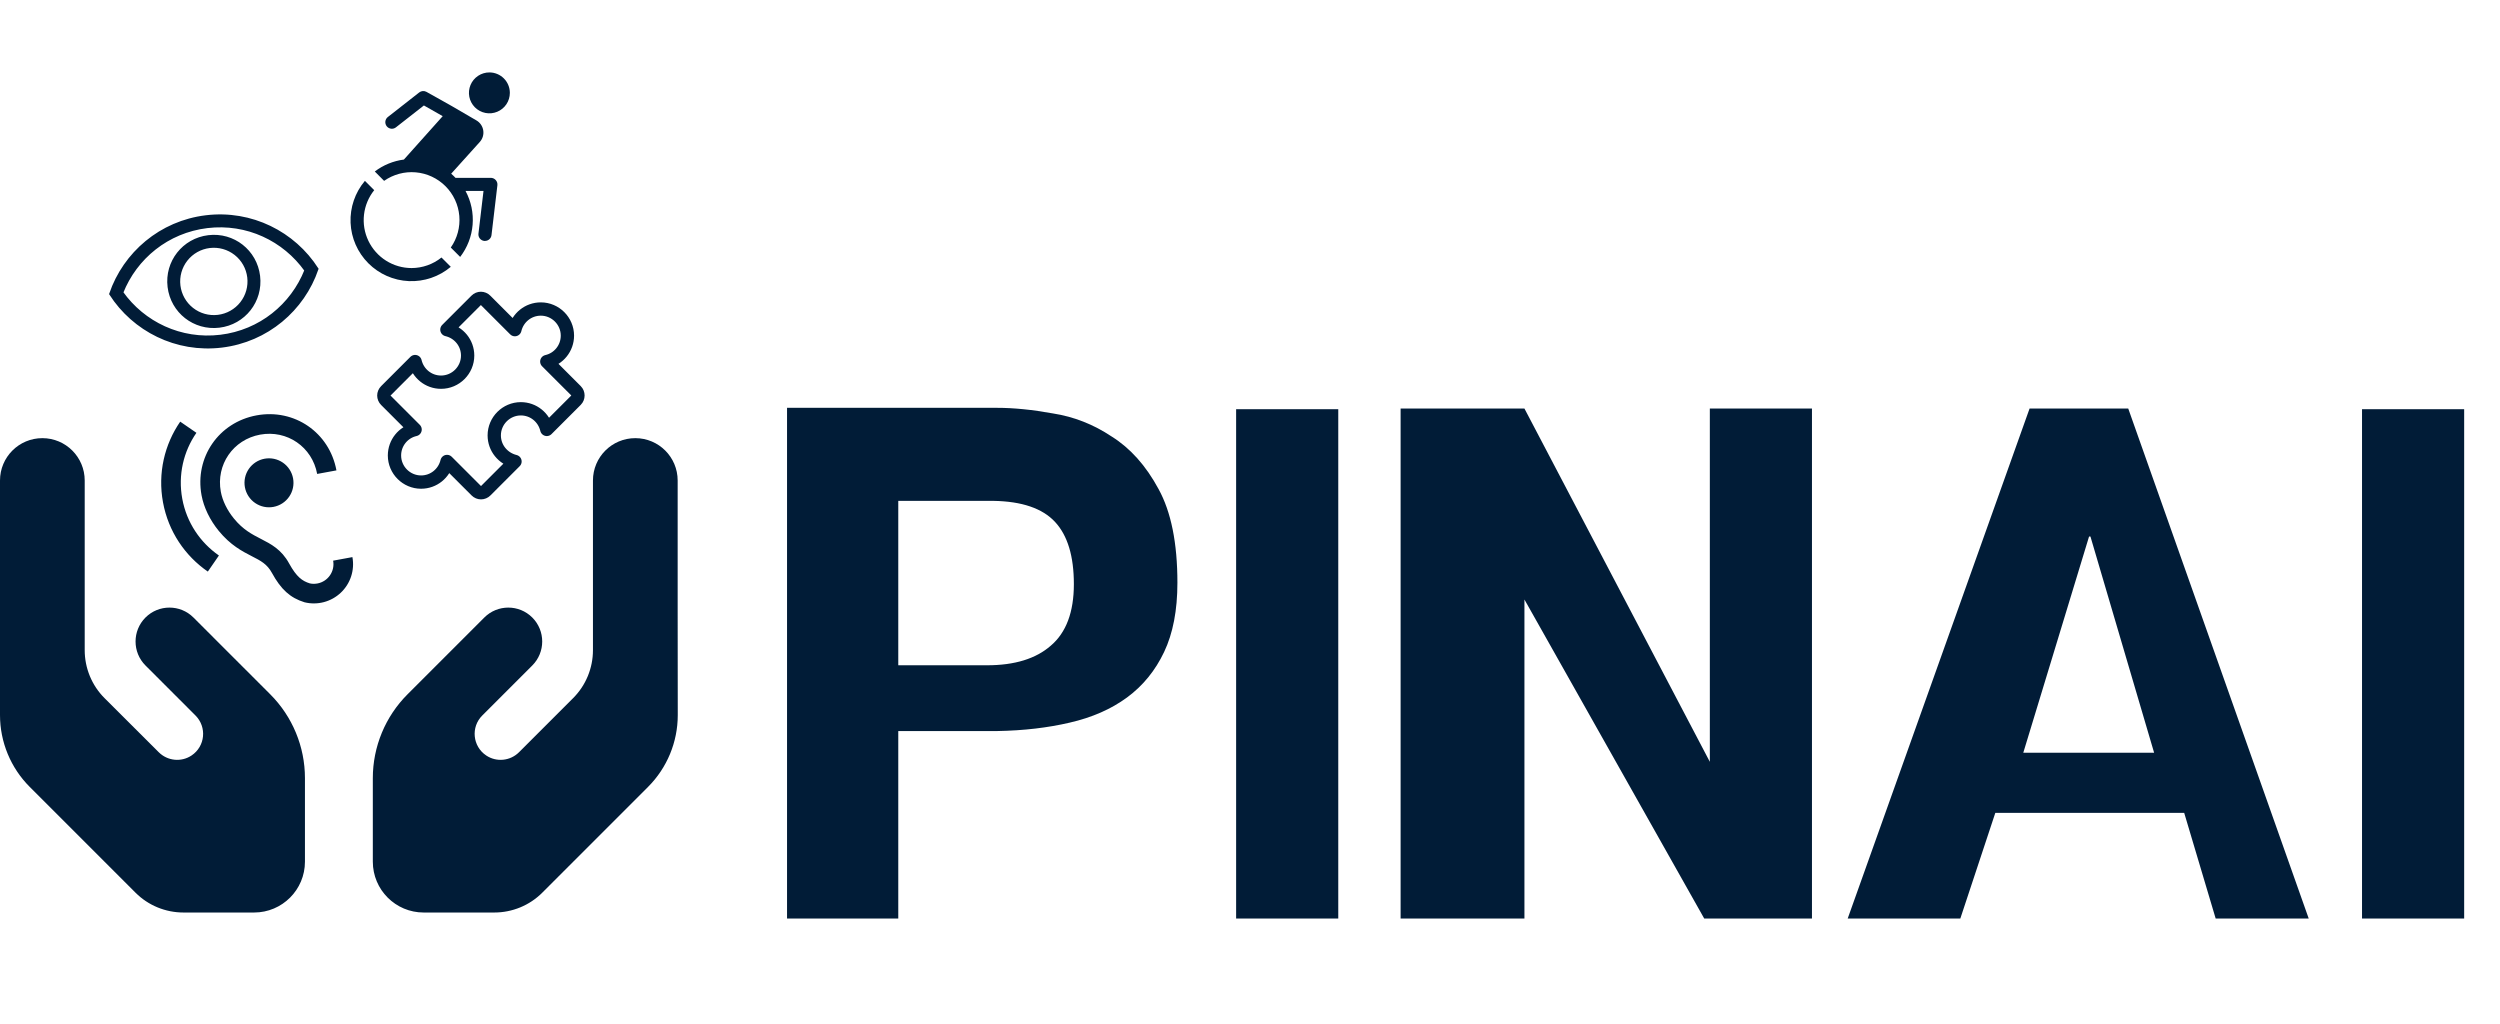 <svg width="1726" height="707" viewBox="0 0 1726 707" fill="none" xmlns="http://www.w3.org/2000/svg">
<path d="M812.883 402.312C812.883 421.31 809.824 437.248 803.706 450.128C797.588 463.008 789.055 473.473 778.107 481.523C767.159 489.573 753.957 495.369 738.501 498.911C723.368 502.453 706.785 504.385 688.753 504.707H620.167V634.15H543.371V281.563H688.27C699.862 281.563 712.742 282.851 726.91 285.427C741.399 287.681 754.923 292.994 767.481 301.366C780.361 309.416 791.148 321.49 799.842 337.59C808.536 353.368 812.883 374.942 812.883 402.312ZM681.508 459.305C700.506 459.305 715.157 454.797 725.461 445.781C736.086 436.765 741.399 422.598 741.399 403.278C741.399 383.958 737.052 369.629 728.359 360.291C719.665 350.953 705.497 346.123 685.855 345.801H620.167V459.305H681.508ZM923.938 634.15H853.42V282.529H923.938V634.15ZM1052.47 634.15H966.981V282.046H1052.47L1180.47 525.959V282.046H1250.98V634.15H1176.6L1052.47 413.904V634.15ZM1353.41 634.15H1275.65L1401.22 282.046H1469.33L1593.94 634.15H1529.7L1507.97 561.217H1377.56L1353.41 634.15ZM1396.88 519.68H1487.2L1443.25 370.434H1442.28L1396.88 519.68ZM1701.26 634.15H1630.74V282.529H1701.26V634.15Z" fill="#011C37"/>
<path d="M219.146 402.834C217.217 403.19 215.347 403.121 213.906 402.768C208.73 401.176 204.779 398.396 199.614 389.03C194.31 379.277 187.029 375.597 180.039 372.001C174.036 368.911 167.809 365.725 161.505 358.013C156.803 352.276 153.587 345.647 152.448 339.46C149.017 320.833 160.957 303.502 179.583 300.071C198.21 296.64 215.541 308.58 218.972 327.207L232.277 324.756C227.462 298.612 203.277 281.951 177.133 286.766C150.989 291.582 134.327 315.766 139.143 341.911C140.687 350.293 144.918 359.074 151.04 366.544C159.115 376.406 167.25 380.616 173.859 384.007C180.007 387.139 184.417 389.422 187.747 395.549C193.968 406.922 200.34 412.764 210.258 415.82C214.647 416.896 219.235 416.855 223.604 415.702C227.973 414.548 231.984 412.319 235.27 409.217C238.556 406.116 241.013 402.24 242.416 397.945C243.82 393.65 244.126 389.072 243.305 384.628L230 387.079C231.348 394.396 226.464 401.486 219.146 402.834ZM135.607 298.817L124.421 291.11C113.621 306.787 108.808 326.588 112.533 346.812C116.258 367.035 127.81 383.822 143.487 394.622L151.139 383.515C138.365 374.656 128.889 360.926 125.838 344.361C122.787 327.797 126.749 311.591 135.607 298.817ZM169.079 336.397C169.891 340.807 172.423 344.715 176.116 347.259C179.81 349.804 184.363 350.777 188.773 349.964C193.184 349.152 197.092 346.621 199.636 342.927C202.181 339.234 203.154 334.681 202.341 330.27C201.529 325.859 198.997 321.952 195.304 319.407C191.611 316.863 187.058 315.89 182.647 316.702C178.236 317.515 174.328 320.046 171.784 323.739C169.24 327.433 168.266 331.986 169.079 336.397Z" fill="#011C37"/>
<path d="M58.482 331.741C58.482 315.585 45.397 302.5 29.241 302.5C13.085 302.5 0 315.585 0 331.741V493.663C0 512.305 7.383 530.142 20.542 543.3L93.571 616.33C102.344 625.102 114.259 630 126.687 630H175.446C194.819 630 210.536 614.283 210.536 594.91V537.233C210.536 515.521 201.909 494.687 186.558 479.335L168.063 460.84L156.951 449.729L133.559 426.336C124.421 417.198 109.581 417.198 100.443 426.336C91.305 435.474 91.305 450.314 100.443 459.451L123.836 482.844L134.947 493.956C142.989 501.997 141.673 515.302 132.243 521.589C125.152 526.34 115.648 525.39 109.581 519.322L72.152 481.967C63.38 473.195 58.482 461.279 58.482 448.851V331.741ZM409.375 331.741V448.851C409.375 461.279 404.477 473.195 395.705 481.967L358.349 519.322C352.282 525.39 342.778 526.34 335.687 521.589C326.257 515.302 324.941 501.924 332.982 493.956L344.094 482.844L367.487 459.451C376.625 450.314 376.625 435.474 367.487 426.336C358.349 417.198 343.509 417.198 334.371 426.336L310.979 449.729L299.867 460.84L281.372 479.335C266.02 494.687 257.394 515.521 257.394 537.233V594.91C257.394 614.283 273.111 630 292.484 630H341.243C353.671 630 365.586 625.102 374.359 616.33L447.388 543.3C460.547 530.142 467.93 512.305 467.93 493.663L467.857 419.464V331.741C467.857 315.585 454.771 302.5 438.616 302.5C422.46 302.5 409.375 315.585 409.375 331.741Z" fill="#011C37"/>
<path d="M152.206 232.118C179.708 228.794 201.652 210.654 211.165 186.622C196.2 165.55 170.565 153.162 143.063 156.487C115.56 159.811 93.616 177.951 84.103 201.983C99.068 223.055 124.703 235.443 152.206 232.118ZM142.231 149.611C173.584 145.821 202.877 160.766 218.865 185.691C209.277 213.708 184.39 235.204 153.037 238.994C121.684 242.784 92.391 227.839 76.403 202.914C85.991 174.897 110.879 153.401 142.231 149.611ZM143.894 163.362C161.083 161.284 176.496 173.373 178.574 190.562C180.652 207.751 168.563 223.165 151.374 225.243C134.185 227.321 118.772 215.232 116.694 198.043C114.616 180.854 126.705 165.44 143.894 163.362ZM144.725 170.238C138.343 171.009 132.528 174.285 128.561 179.343C124.593 184.402 122.798 190.829 123.569 197.212C124.341 203.594 127.616 209.408 132.675 213.376C137.733 217.343 144.161 219.139 150.543 218.367C156.926 217.596 162.74 214.32 166.707 209.262C170.675 204.203 172.47 197.776 171.699 191.393C170.927 185.011 167.652 179.197 162.593 175.229C157.535 171.262 151.107 169.466 144.725 170.238Z" fill="#011C37" stroke="#011C37" stroke-width="2"/>
<path d="M284.156 185.069C277.924 185.064 271.819 183.3 266.546 179.978C261.272 176.657 257.044 171.913 254.348 166.294C251.652 160.675 250.598 154.409 251.307 148.217C252.016 142.025 254.459 136.159 258.355 131.295L251.928 124.867C245.124 132.927 241.594 143.248 242.037 153.787C242.48 164.325 246.863 174.314 254.318 181.775C261.774 189.236 271.759 193.627 282.297 194.077C292.835 194.528 303.159 191.006 311.224 184.209L304.796 177.781C298.944 182.485 291.664 185.055 284.156 185.069Z" fill="#011C37"/>
<path d="M337.924 50C335.129 49.991 332.394 50.812 330.065 52.358C327.737 53.904 325.92 56.107 324.844 58.687C323.768 61.266 323.482 64.107 324.022 66.85C324.562 69.592 325.903 72.113 327.876 74.093C329.849 76.072 332.366 77.422 335.107 77.97C337.847 78.519 340.689 78.242 343.272 77.174C345.855 76.107 348.064 74.297 349.618 71.973C351.171 69.65 352.001 66.918 352.001 64.123C352.001 60.385 350.519 56.8 347.881 54.152C345.242 51.505 341.661 50.012 337.924 50Z" fill="#011C37"/>
<path d="M338.651 122.786H314.48C313.545 121.79 312.549 120.84 311.493 119.934L331.319 97.936C332.27 96.861 332.97 95.589 333.369 94.211C333.768 92.832 333.856 91.383 333.626 89.966C333.397 88.55 332.856 87.203 332.042 86.021C331.228 84.839 330.161 83.853 328.92 83.134L311.9 73.221L294.473 63.444C293.694 63 292.801 62.797 291.906 62.862C291.012 62.926 290.156 63.255 289.449 63.806L267.767 80.781C266.819 81.519 266.203 82.604 266.054 83.796C265.906 84.989 266.237 86.192 266.975 87.14C267.714 88.089 268.798 88.705 269.991 88.853C271.184 89.002 272.387 88.671 273.335 87.932L292.663 72.814L305.654 80.192L278.857 110.157C271.554 111.104 264.626 113.944 258.76 118.395L265.187 124.868C271.551 120.396 279.289 118.312 287.038 118.983C294.788 119.654 302.052 123.038 307.552 128.538C313.052 134.038 316.435 141.302 317.107 149.051C317.778 156.8 315.694 164.538 311.221 170.902L317.694 177.375C322.646 170.955 325.632 163.237 326.291 155.156C326.949 147.075 325.253 138.976 321.406 131.839H333.808L330.323 161.306C330.182 162.494 330.517 163.689 331.255 164.631C331.993 165.572 333.074 166.183 334.261 166.33H334.804C335.916 166.338 336.992 165.937 337.827 165.202C338.662 164.467 339.197 163.451 339.33 162.347L343.404 127.856C343.476 127.22 343.412 126.578 343.216 125.969C343.021 125.361 342.7 124.8 342.273 124.325C341.824 123.812 341.265 123.408 340.638 123.141C340.011 122.875 339.332 122.753 338.651 122.786Z" fill="#011C37"/>
<path d="M397.712 269.83L377.506 249.625C385.68 247.788 391.742 240.441 391.742 231.716C391.742 221.613 383.476 213.347 373.373 213.347C364.649 213.347 357.393 219.409 355.464 227.583L335.259 207.378C333.422 205.541 330.575 205.541 328.738 207.378L308.533 227.583C316.799 229.512 322.86 236.767 322.86 245.492C322.86 255.595 314.595 263.86 304.492 263.86C295.767 263.86 288.512 257.799 286.583 249.625L266.378 269.83C264.541 271.667 264.541 274.514 266.378 276.351L286.583 296.556C278.409 298.393 272.347 305.74 272.347 314.465C272.347 324.568 280.613 332.834 290.716 332.834C299.441 332.834 306.696 326.772 308.625 318.598L328.83 338.803C330.667 340.64 333.514 340.64 335.351 338.803L355.556 318.598C347.29 316.578 341.229 309.322 341.229 300.597C341.229 290.495 349.495 282.229 359.597 282.229C368.322 282.229 375.578 288.29 377.506 296.464L397.712 276.259C399.457 274.514 399.457 271.575 397.712 269.83Z" stroke="#011C37" stroke-width="9.184" stroke-linejoin="round"/>
</svg>
